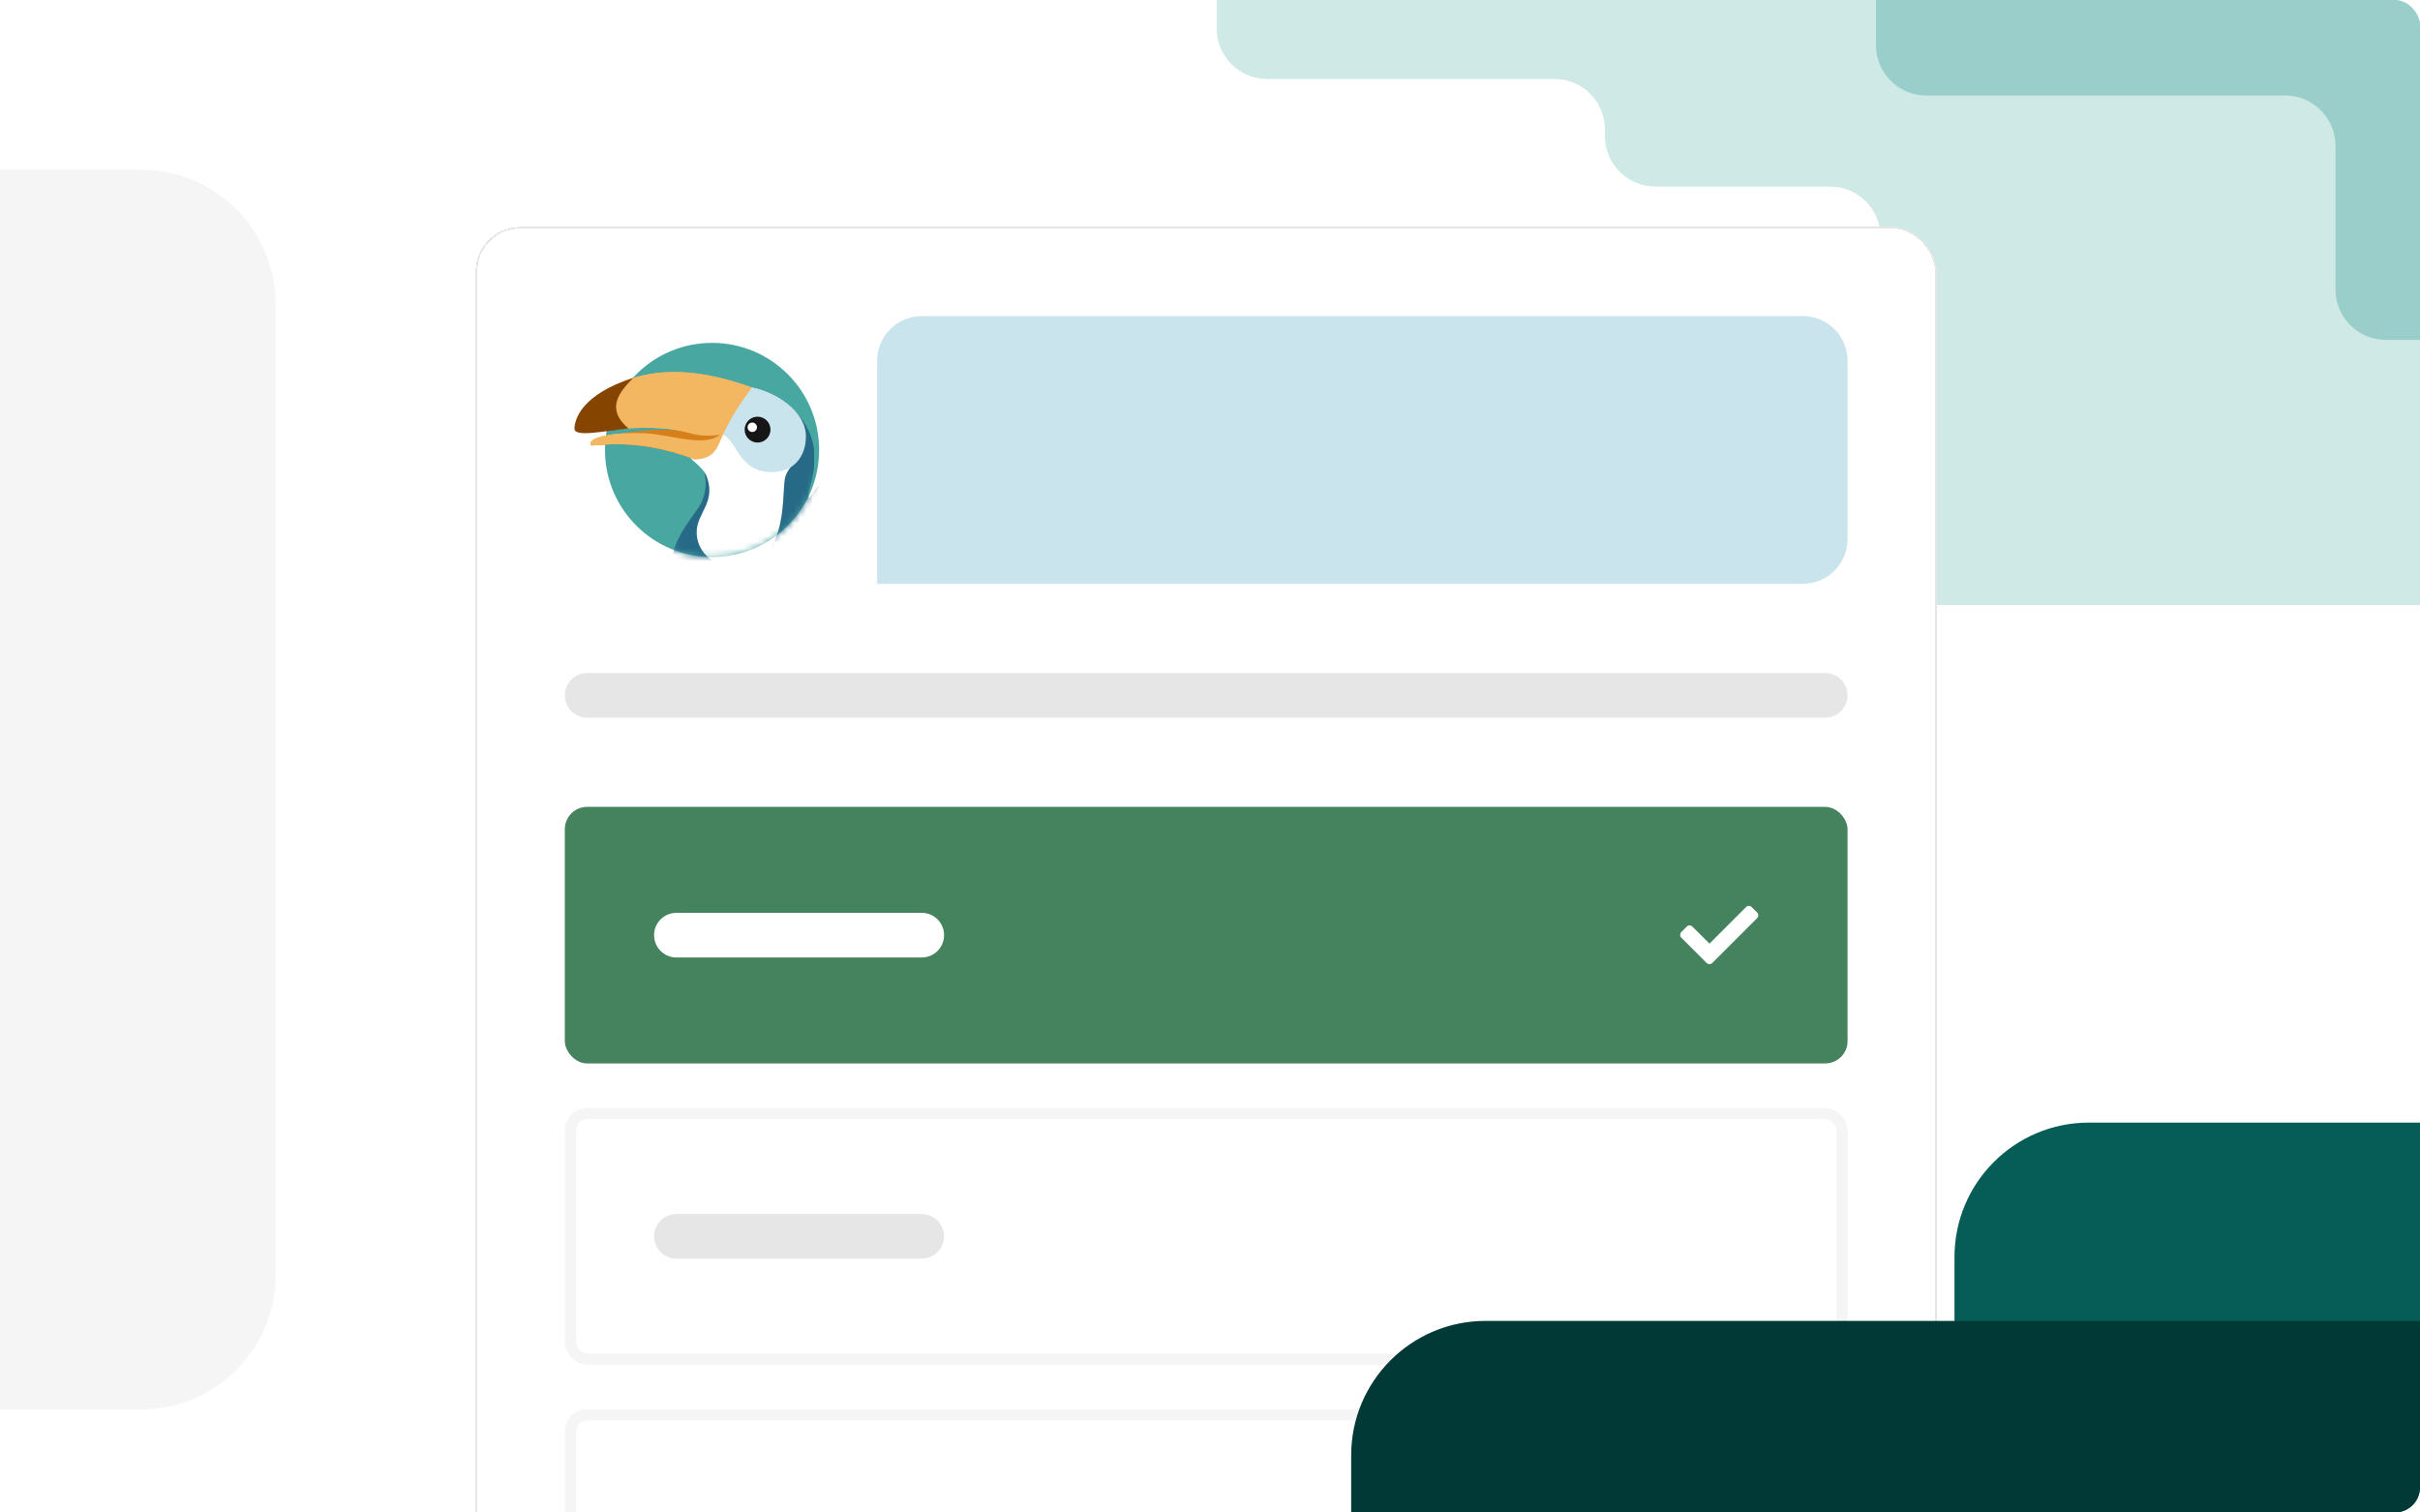 <svg width="384" height="240" viewBox="0 0 384 240" fill="none" xmlns="http://www.w3.org/2000/svg">
<g clip-path="url(#clip0_2663_346318)">
<rect width="384" height="240" rx="4" fill="white"/>
<path d="M201.066 12.533C196.648 12.533 193.066 8.952 193.066 4.533L193.066 -22.4L449.866 -22.4L449.866 96L306.4 96C301.981 96 298.4 92.418 298.4 88L298.4 37.6C298.4 33.182 294.818 29.6 290.4 29.6L262.666 29.6C258.248 29.6 254.666 26.018 254.666 21.6L254.666 20.533C254.666 16.115 251.085 12.533 246.666 12.533L201.066 12.533Z" fill="#CEE9E6"/>
<path d="M-148.533 26.933H22.4C34.182 26.933 43.733 36.485 43.733 48.267V202.31C43.733 214.092 34.182 223.643 22.4 223.643H-33.288C-43.843 223.643 -52.4 232.2 -52.4 242.755C-52.4 253.31 -60.956 261.867 -71.511 261.867H-148.533V26.933Z" fill="#F5F5F5"/>
<g filter="url(#filter0_d_2663_346318)">
<rect x="84" y="27.467" width="231.858" height="253.867" rx="7.08" fill="white" shape-rendering="crispEdges"/>
<ellipse cx="121.522" cy="62.865" rx="16.991" ry="16.991" fill="#48A8A1"/>
<mask id="mask0_2663_346318" style="mask-type:alpha" maskUnits="userSpaceOnUse" x="104" y="45" width="35" height="35">
<ellipse cx="121.522" cy="62.865" rx="16.991" ry="16.991" fill="#48A8A1"/>
</mask>
<g mask="url(#mask0_2663_346318)">
<path d="M137.303 69.983C135.596 72.628 134.958 75.203 136.375 76.12C137.792 77.036 139.922 75.327 141.63 72.682C143.337 70.037 144.696 67.064 143.28 66.148C141.865 65.232 139.011 67.341 137.303 69.983Z" fill="#163B4B"/>
<path d="M138.955 72.298C137.247 74.942 136.61 77.518 138.026 78.434C139.443 79.35 141.574 77.641 143.281 74.996C144.989 72.352 146.348 69.379 144.931 68.462C143.514 67.546 140.66 69.653 138.955 72.298Z" fill="#1F576F"/>
<path d="M119.389 71.99C118.519 73.294 115.862 76.531 115.35 79.267C114.971 81.284 115.747 83.186 116.468 83.186C116.949 83.186 116.468 81.693 117.732 80.605C117.669 82.021 117.717 85.674 119.637 88.038C122.061 91.025 123.738 91.398 124.298 91.211C124.857 91.025 125.602 89.531 125.602 89.531L125.589 89.438C126.598 89.74 127.666 89.905 128.771 89.905C129.948 89.905 131.081 89.72 132.145 89.38C132.269 89.612 133.048 91.04 133.562 91.211C134.121 91.398 135.799 91.025 138.223 88.038C139.231 86.795 141.261 83.186 141.261 83.186C140.94 82.758 140.56 81.54 140.294 80.573C141.108 81.715 141.981 82.77 143.125 82.999C144.057 83.186 144.933 83.016 144.803 81.32C144.624 79.002 140.668 73.955 137.906 71.615C135.482 69.562 137.906 69.748 137.719 63.403C137.579 58.664 133.056 53.732 128.319 53.732C123.582 53.732 114.917 61.678 118.705 64.522C119.451 65.082 120.18 65.646 120.383 66.762C120.756 68.815 120.26 70.687 119.389 71.99Z" fill="#276A87"/>
<path d="M133.059 67.509C132.557 70.777 133.618 81.693 124.484 81.32C121.501 81.198 119.078 78.897 119.078 75.907C119.078 72.917 122.092 71.263 120.755 67.322C120.192 65.347 117.417 64.086 118.146 63.776C120.095 62.947 124.406 52.476 128.155 53.159C130.205 53.532 135.351 55.7 136.041 59.67C136.787 63.962 133.431 65.082 133.059 67.509Z" fill="white"/>
<path d="M136.414 60.697C136.414 64.047 134.355 66.389 131.008 66.389C125.452 66.389 125.37 60.697 122.912 60.368C122.912 57.018 124.559 52.294 127.839 52.951C131.568 53.698 136.414 56.684 136.414 60.697Z" fill="#CAE4ED"/>
<path d="M122.433 61.91C122.433 62.58 120.97 64.336 118.705 64.336C109.011 60.603 102.487 62.47 102.301 62.096C101.63 60.753 110.078 59.755 112.18 59.712C114.46 59.712 117.016 59.653 118.891 60.23C119.564 60.437 121.902 59.336 122.619 59.67C123.337 60.004 122.433 61.77 122.433 61.91Z" fill="#D6801C"/>
<path d="M108.307 51.667C103.874 53.192 99.66 56.749 100.22 59.549C100.542 61.161 109.969 57.865 118.078 60.23C119.141 60.54 120.942 60.79 122.806 60.417C120.372 62.498 115.047 60.465 111.062 60.23C107.077 59.995 101.546 60.585 102.301 62.096C102.487 62.47 109.011 60.603 118.705 64.336C119.993 64.336 121.501 64.149 122.433 62.283C123.309 60.527 123.738 58.55 127.839 52.951C120.569 50.338 114.142 49.661 108.307 51.667Z" fill="#F3B761"/>
<path d="M108.248 59.442C104.52 59.815 99.691 60.926 99.691 59.483C99.691 58.041 100.809 54.051 109.012 51.438C106.588 53.864 104.706 56.456 108.248 59.442Z" fill="#854400"/>
<path d="M128.741 61.693C129.874 61.693 130.792 60.774 130.792 59.64C130.792 58.506 129.874 57.587 128.741 57.587C127.609 57.587 126.691 58.506 126.691 59.64C126.691 60.774 127.609 61.693 128.741 61.693Z" fill="#161616"/>
<path d="M127.902 60.013C128.314 60.013 128.648 59.679 128.648 59.267C128.648 58.855 128.314 58.52 127.902 58.52C127.491 58.52 127.157 58.855 127.157 59.267C127.157 59.679 127.491 60.013 127.902 60.013Z" fill="white"/>
</g>
<mask id="mask1_2663_346318" style="mask-type:alpha" maskUnits="userSpaceOnUse" x="99" y="45" width="40" height="22">
<rect x="99.009" y="45.874" width="39.504" height="20.389" fill="#C4C4C4"/>
</mask>
<g mask="url(#mask1_2663_346318)">
<path d="M137.303 69.983C135.596 72.628 134.958 75.203 136.375 76.12C137.792 77.036 139.922 75.327 141.63 72.682C143.337 70.037 144.696 67.064 143.28 66.148C141.865 65.232 139.011 67.341 137.303 69.983Z" fill="#163B4B"/>
<path d="M119.389 71.99C118.519 73.294 115.862 76.531 115.35 79.267C114.971 81.284 115.747 83.186 116.468 83.186C116.949 83.186 116.468 81.693 117.732 80.605C117.669 82.021 117.717 85.674 119.637 88.038C122.061 91.025 123.738 91.398 124.298 91.211C124.857 91.025 125.602 89.531 125.602 89.531L125.589 89.438C126.598 89.74 127.666 89.905 128.771 89.905C129.948 89.905 131.081 89.72 132.145 89.38C132.269 89.612 133.048 91.04 133.562 91.211C134.121 91.398 135.799 91.025 138.223 88.038C139.231 86.795 141.261 83.186 141.261 83.186C140.94 82.758 140.56 81.54 140.294 80.573C141.108 81.715 141.981 82.77 143.125 82.999C144.057 83.186 144.933 83.016 144.803 81.32C144.624 79.002 140.668 73.955 137.906 71.615C135.482 69.562 137.906 69.748 137.719 63.403C137.579 58.664 133.056 53.732 128.319 53.732C123.582 53.732 114.917 61.678 118.705 64.522C119.451 65.082 120.18 65.646 120.383 66.762C120.756 68.815 120.26 70.687 119.389 71.99Z" fill="#276A87"/>
<path d="M133.059 67.509C132.557 70.777 133.618 81.693 124.484 81.32C121.501 81.198 119.078 78.897 119.078 75.907C119.078 72.917 122.092 71.263 120.755 67.322C120.192 65.347 117.417 64.086 118.146 63.776C120.095 62.947 124.406 52.476 128.155 53.159C130.205 53.532 135.351 55.7 136.041 59.67C136.787 63.962 133.431 65.082 133.059 67.509Z" fill="white"/>
<path d="M136.414 60.697C136.414 64.047 134.355 66.389 131.008 66.389C125.452 66.389 125.37 60.697 122.912 60.368C122.912 57.018 124.559 52.294 127.839 52.951C131.568 53.698 136.414 56.684 136.414 60.697Z" fill="#CAE4ED"/>
<path d="M122.433 61.91C122.433 62.58 120.97 64.336 118.705 64.336C109.011 60.603 102.487 62.47 102.301 62.096C101.63 60.753 110.078 59.755 112.18 59.712C114.46 59.712 117.016 59.653 118.891 60.23C119.564 60.437 121.902 59.336 122.619 59.67C123.337 60.004 122.433 61.77 122.433 61.91Z" fill="#D6801C"/>
<path d="M108.307 51.667C103.874 53.192 99.66 56.749 100.22 59.549C100.542 61.161 109.969 57.865 118.078 60.23C119.141 60.54 120.942 60.79 122.806 60.417C120.372 62.498 115.047 60.465 111.062 60.23C107.077 59.995 101.546 60.585 102.301 62.096C102.487 62.47 109.011 60.603 118.705 64.336C119.993 64.336 121.501 64.149 122.433 62.283C123.309 60.527 123.738 58.55 127.839 52.951C120.569 50.338 114.142 49.661 108.307 51.667Z" fill="#F3B761"/>
<path d="M108.248 59.442C104.52 59.815 99.691 60.926 99.691 59.483C99.691 58.041 100.809 54.051 109.012 51.438C106.588 53.864 104.706 56.456 108.248 59.442Z" fill="#854400"/>
<path d="M128.741 61.693C129.874 61.693 130.792 60.774 130.792 59.64C130.792 58.506 129.874 57.587 128.741 57.587C127.609 57.587 126.691 58.506 126.691 59.64C126.691 60.774 127.609 61.693 128.741 61.693Z" fill="#161616"/>
<path d="M127.902 60.013C128.314 60.013 128.648 59.679 128.648 59.267C128.648 58.855 128.314 58.52 127.902 58.52C127.491 58.52 127.157 58.855 127.157 59.267C127.157 59.679 127.491 60.013 127.902 60.013Z" fill="white"/>
</g>
<path d="M147.717 48.706C147.717 44.796 150.886 41.626 154.796 41.626H294.619C298.529 41.626 301.699 44.796 301.699 48.706V77.024C301.699 80.934 298.529 84.104 294.619 84.104H147.717V48.706Z" fill="#CAE4ED"/>
<path d="M298.159 98.263H101.699C99.744 98.263 98.159 99.848 98.159 101.803C98.159 103.758 99.744 105.343 101.699 105.343H298.159C300.114 105.343 301.699 103.758 301.699 101.803C301.699 99.848 300.114 98.263 298.159 98.263Z" fill="#E6E6E6"/>
<rect x="98.159" y="119.502" width="203.54" height="40.708" rx="3.54" fill="#45835F"/>
<path d="M154.796 136.316H115.858C113.903 136.316 112.318 137.901 112.318 139.856C112.318 141.811 113.903 143.396 115.858 143.396H154.796C156.751 143.396 158.336 141.811 158.336 139.856C158.336 137.901 156.751 136.316 154.796 136.316Z" fill="white"/>
<path d="M279.337 144.272C279.579 144.514 279.99 144.514 280.232 144.272L287.346 137.158C287.588 136.916 287.588 136.504 287.346 136.262L286.475 135.391C286.233 135.149 285.846 135.149 285.604 135.391L279.796 141.199L277.062 138.489C276.82 138.247 276.433 138.247 276.191 138.489L275.32 139.36C275.078 139.602 275.078 140.013 275.32 140.255L279.337 144.272Z" fill="white"/>
<rect x="99.044" y="168.175" width="201.77" height="38.938" rx="2.655" fill="white"/>
<path d="M154.796 184.104H115.858C113.903 184.104 112.318 185.689 112.318 187.644C112.318 189.599 113.903 191.183 115.858 191.183H154.796C156.751 191.183 158.336 189.599 158.336 187.644C158.336 185.689 156.751 184.104 154.796 184.104Z" fill="#E6E6E6"/>
<path d="M279.337 192.059C279.579 192.301 279.99 192.301 280.232 192.059L287.346 184.945C287.588 184.703 287.588 184.292 287.346 184.05L286.475 183.179C286.233 182.937 285.846 182.937 285.604 183.179L279.796 188.986L277.062 186.276C276.82 186.034 276.433 186.034 276.191 186.276L275.32 187.147C275.078 187.389 275.078 187.801 275.32 188.043L279.337 192.059Z" fill="white"/>
<rect x="99.044" y="168.175" width="201.77" height="38.938" rx="2.655" stroke="#F5F5F5" stroke-width="1.77"/>
<rect x="99.044" y="215.962" width="201.77" height="38.938" rx="2.655" fill="white"/>
<path d="M154.796 231.891H115.858C113.903 231.891 112.318 233.476 112.318 235.431C112.318 237.386 113.903 238.971 115.858 238.971H154.796C156.751 238.971 158.336 237.386 158.336 235.431C158.336 233.476 156.751 231.891 154.796 231.891Z" fill="#E6E6E6"/>
<path d="M279.337 239.847C279.579 240.089 279.99 240.089 280.232 239.847L287.346 232.733C287.588 232.491 287.588 232.08 287.346 231.838L286.475 230.966C286.233 230.724 285.846 230.724 285.604 230.966L279.796 236.774L277.062 234.064C276.82 233.822 276.433 233.822 276.191 234.064L275.32 234.935C275.078 235.177 275.078 235.588 275.32 235.83L279.337 239.847Z" fill="white"/>
<rect x="99.044" y="215.962" width="201.77" height="38.938" rx="2.655" stroke="#F5F5F5" stroke-width="1.77"/>
<rect x="84.133" y="27.6" width="231.592" height="253.6" rx="6.946" stroke="#E6E6E6" stroke-width="0.267" shape-rendering="crispEdges"/>
</g>
<path d="M384 240H310.133V199.467C310.133 187.685 319.685 178.133 331.467 178.133H384V240Z" fill="#065C56"/>
<path d="M384 271.467H214.4V230.933C214.4 219.151 223.951 209.6 235.733 209.6H384V271.467Z" fill="#003936"/>
<path d="M266.133 -34.293C261.715 -34.293 258.133 -37.875 258.133 -42.293L258.133 -81.8L416 -81.8L416 53.933L378.592 53.933C374.174 53.933 370.592 50.352 370.592 45.933L370.592 23.152C370.592 18.734 367.01 15.152 362.592 15.152L305.672 15.152C301.253 15.152 297.672 11.571 297.672 7.152L297.672 -26.293C297.672 -30.712 294.09 -34.293 289.672 -34.293L266.133 -34.293Z" fill="#9ACECA"/>
</g>
<defs>
<filter id="filter0_d_2663_346318" x="74.4" y="27.467" width="241.458" height="263.467" filterUnits="userSpaceOnUse" color-interpolation-filters="sRGB">
<feFlood flood-opacity="0" result="BackgroundImageFix"/>
<feColorMatrix in="SourceAlpha" type="matrix" values="0 0 0 0 0 0 0 0 0 0 0 0 0 0 0 0 0 0 127 0" result="hardAlpha"/>
<feOffset dx="-8.533" dy="8.533"/>
<feGaussianBlur stdDeviation="0.533"/>
<feComposite in2="hardAlpha" operator="out"/>
<feColorMatrix type="matrix" values="0 0 0 0 0.961 0 0 0 0 0.961 0 0 0 0 0.961 0 0 0 1 0"/>
<feBlend mode="normal" in2="BackgroundImageFix" result="effect1_dropShadow_2663_346318"/>
<feBlend mode="normal" in="SourceGraphic" in2="effect1_dropShadow_2663_346318" result="shape"/>
</filter>
<clipPath id="clip0_2663_346318">
<rect width="384" height="240" rx="4" fill="white"/>
</clipPath>
</defs>
</svg>
